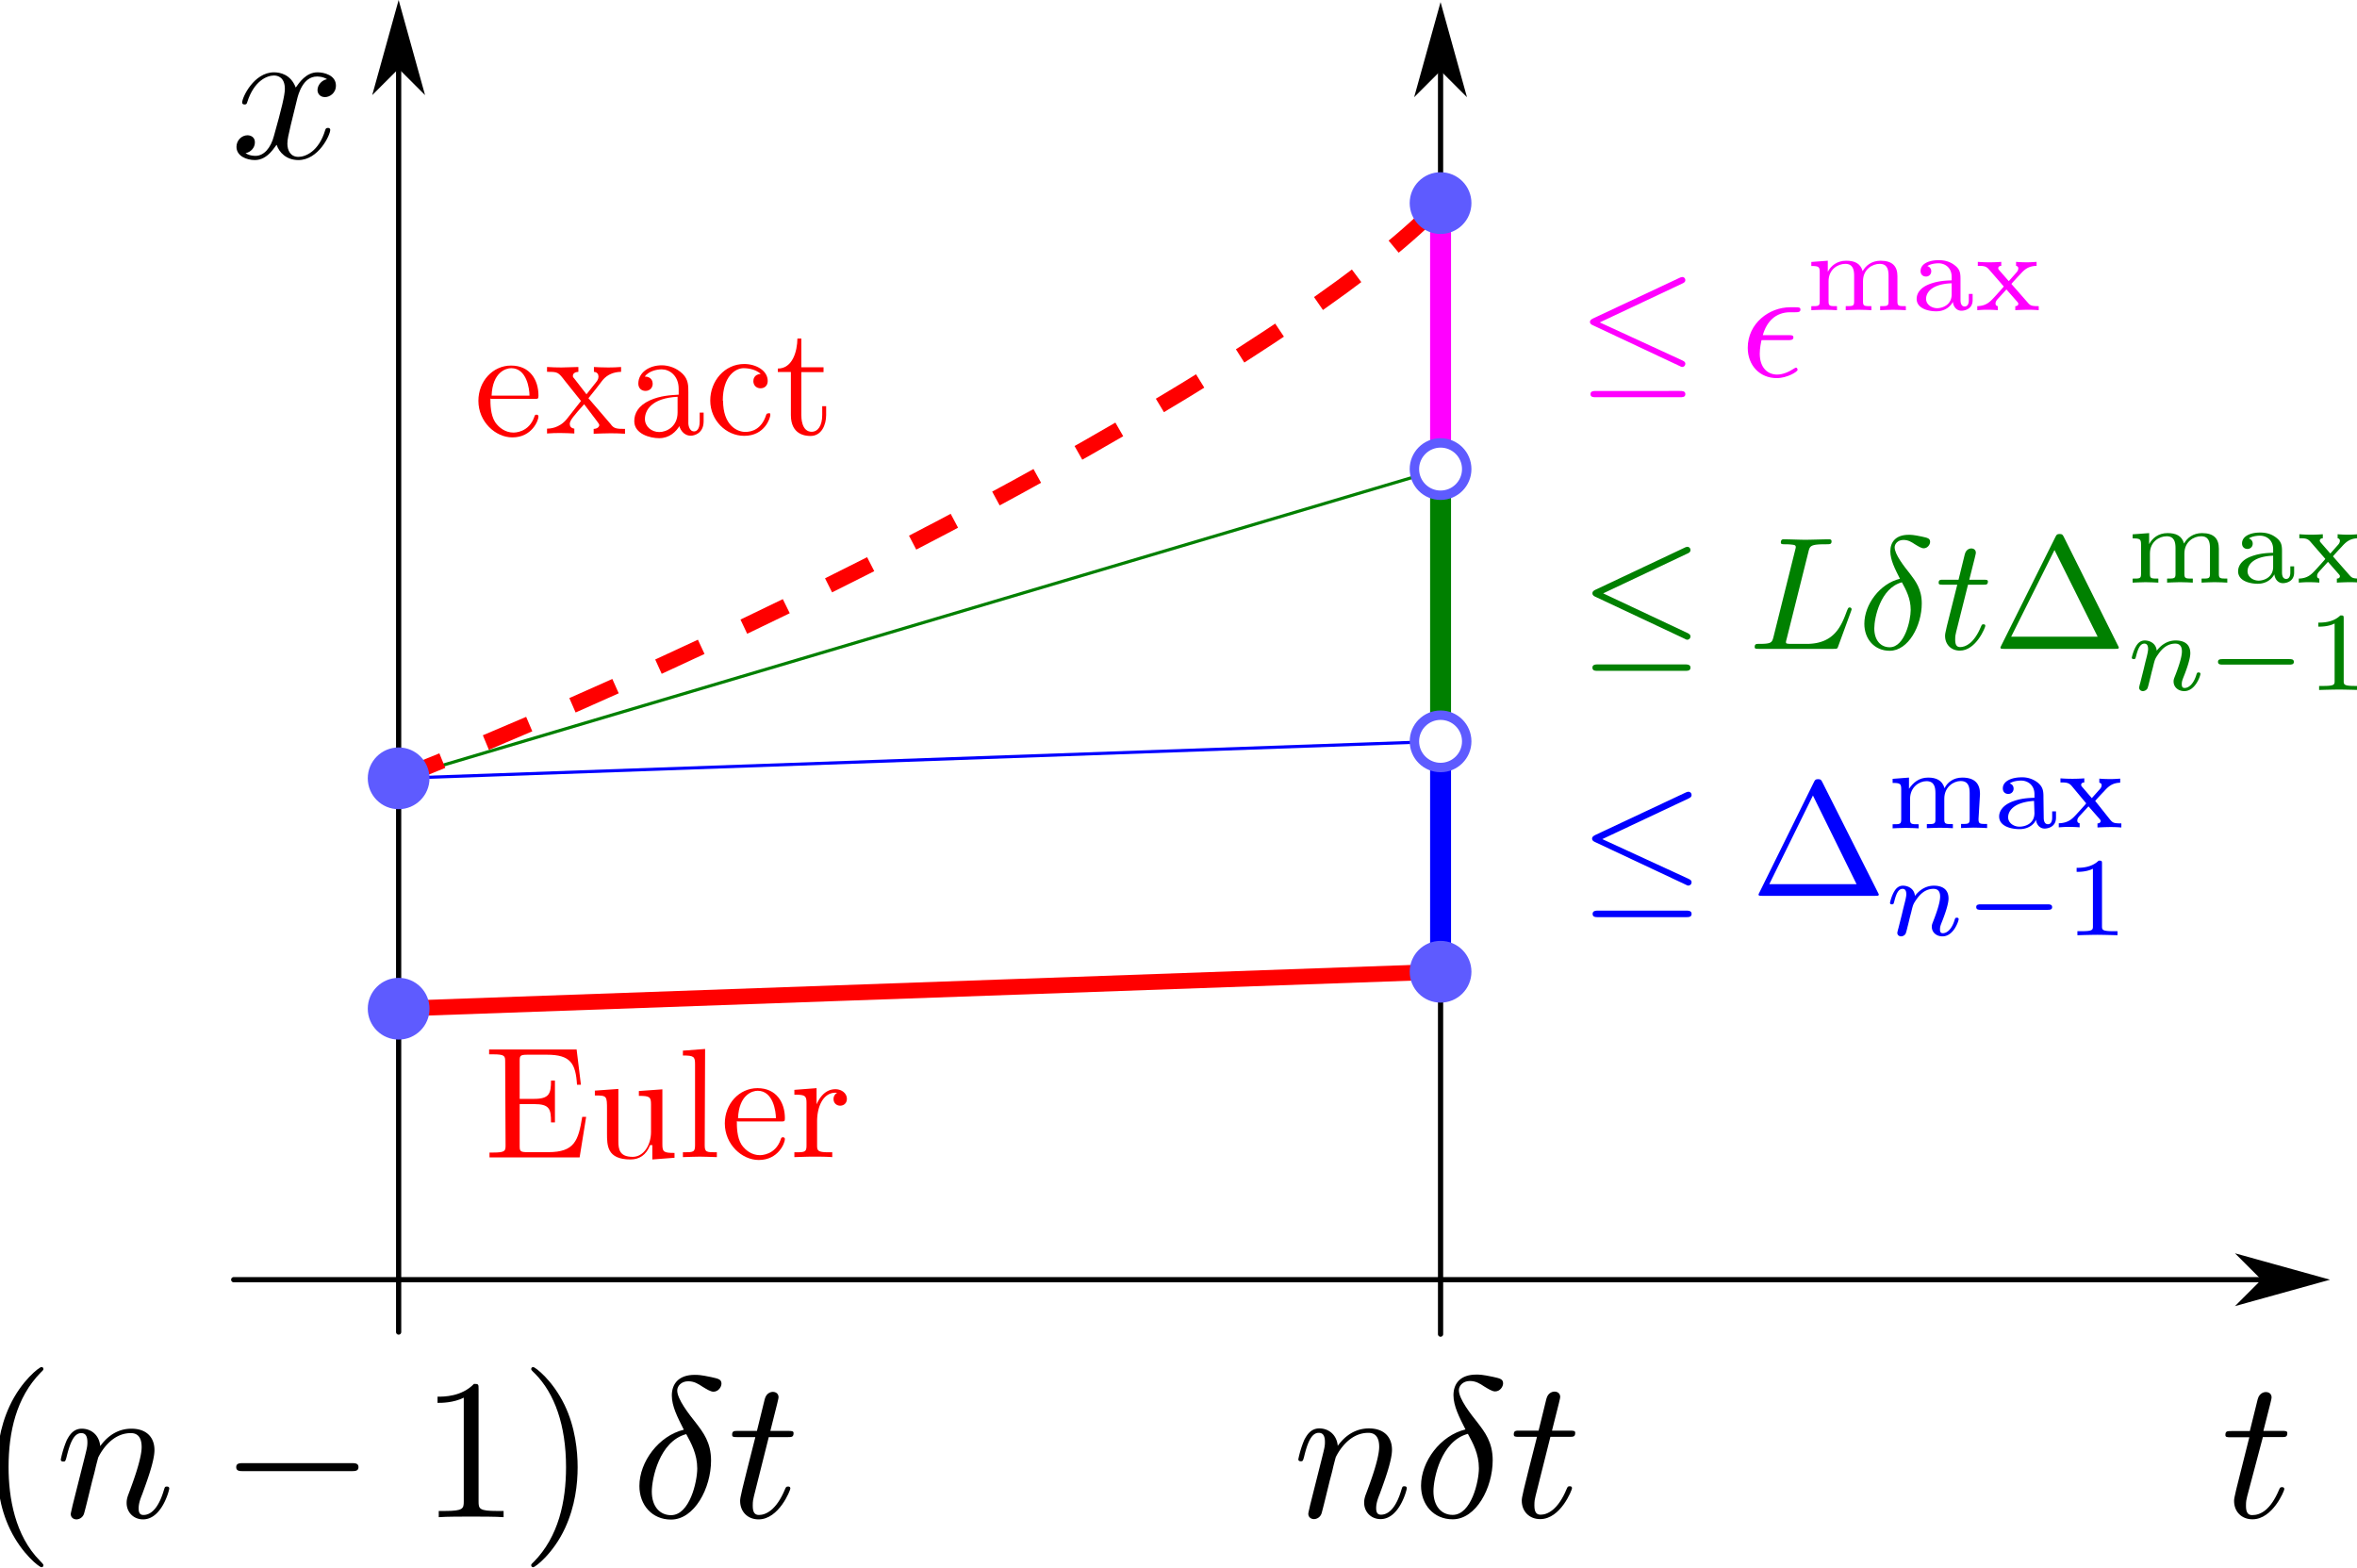 <svg width="225.082" height="149.766" viewBox="0 0 59.553 39.626" xml:space="preserve" xmlns:xlink="http://www.w3.org/1999/xlink" xmlns="http://www.w3.org/2000/svg">
<defs>
<path id="m" d="M8.1-7.1c.13-.06.23-.12.23-.26 0-.13-.096-.24-.24-.24-.06 0-.17.048-.22.072l-6.6 3.1c-.2.096-.24.18-.24.27 0 .11.072.19.24.26l6.6 3.1c.16.084.18.084.22.084.13 0 .24-.11.24-.24 0-.11-.048-.18-.25-.27l-6.3-2.9zm-.19 8.7c.2 0 .42 0 .42-.24s-.25-.24-.43-.24H1.5c-.18 0-.43 0-.43.24s.22.24.42.24z"/>
<path id="c" d="M2.5-4.8h1.1c.24 0 .36 0 .36-.24 0-.13-.12-.13-.33-.13h-1.1c.43-1.7.49-1.9.49-2 0-.2-.14-.32-.35-.32-.036 0-.37.012-.48.43l-.47 1.9H.62c-.24 0-.36 0-.36.23 0 .14.096.14.33.14h1.1C.83-1.39.78-1.19.78-.99c0 .65.45 1.1 1.1 1.1 1.2 0 1.9-1.7 1.9-1.8 0-.12-.096-.12-.14-.12-.11 0-.12.036-.18.17-.51 1.2-1.1 1.5-1.6 1.5-.25 0-.37-.16-.37-.55 0-.29.024-.37.072-.57z"/>
<path id="b" d="M4-3.6c.072-.31.35-1.4 1.2-1.4.06 0 .35 0 .6.16-.33.06-.57.36-.57.65 0 .19.13.42.45.42.26 0 .65-.22.65-.69 0-.62-.71-.79-1.1-.79-.69 0-1.1.63-1.3.91-.3-.79-.94-.91-1.3-.91-1.2 0-1.9 1.5-1.9 1.8 0 .12.12.12.14.12.096 0 .13-.024.16-.13.41-1.3 1.2-1.6 1.6-1.6.23 0 .65.11.65.8 0 .37-.2 1.2-.65 2.8-.19.74-.61 1.2-1.1 1.2-.072 0-.35 0-.6-.16.3-.06.56-.31.56-.65 0-.32-.26-.42-.44-.42-.36 0-.66.31-.66.69 0 .55.6.79 1.1.79.79 0 1.2-.84 1.3-.91.14.44.57.91 1.3.91 1.2 0 1.9-1.5 1.9-1.8 0-.12-.11-.12-.14-.12-.11 0-.13.048-.16.13C5.3-.5 4.49-.2 4.09-.2c-.47 0-.66-.38-.66-.79 0-.26.072-.53.2-1.1z"/>
<path id="d" d="M1.6-.93c0 .43-.024.56-.94.56H.37V0h6.9l.5-3.1h-.3c-.3 1.8-.57 2.7-2.6 2.7h-1.6c-.56 0-.59-.084-.59-.48v-3.2h1.1c1.2 0 1.3.38 1.3 1.4h.3v-3.2h-.3c0 1-.13 1.4-1.3 1.4h-1.1v-2.9c0-.39.024-.48.59-.48h1.5c1.8 0 2.2.66 2.3 2.3h.3l-.33-2.7H.34v.37h.29c.92 0 .94.13.94.56z"/>
<path id="j" d="M4-.91c.048.48.37.98.93.98.25 0 .98-.17.98-1.1v-.67h-.3v.67c0 .69-.3.77-.43.77-.39 0-.44-.54-.44-.6v-2.4c0-.5 0-.97-.43-1.4-.47-.47-1.1-.66-1.6-.66-.98 0-1.8.56-1.8 1.4 0 .36.24.56.55.56.33 0 .55-.24.55-.55 0-.14-.06-.54-.61-.55.32-.42.91-.55 1.3-.55.59 0 1.3.47 1.3 1.5v.44c-.61.036-1.4.072-2.2.43-.9.41-1.2 1-1.2 1.6C.6-.07 1.8.26 2.5.26c.79 0 1.3-.48 1.6-1zm-.084-2v1.2c0 1.1-.86 1.5-1.4 1.5-.59 0-1.1-.42-1.1-1 0-.66.5-1.6 2.5-1.7z"/>
<path id="k" d="M1.4-2.6c0-1.9.98-2.5 1.6-2.5.11 0 .86.012 1.3.44-.49.036-.56.39-.56.55 0 .31.22.55.55.55.31 0 .55-.2.55-.56 0-.81-.91-1.3-1.8-1.3-1.5 0-2.6 1.3-2.6 2.8 0 1.5 1.2 2.7 2.6 2.7 1.6 0 2-1.4 2-1.6 0-.2-.12-.12-.16-.12-.11 0-.13.048-.16.12-.35 1.1-1.1 1.3-1.6 1.3-.63 0-1.7-.51-1.7-2.4z"/>
<path id="g" d="M1.3-3c.072-1.8 1.1-2.1 1.5-2.1C4-5.1 4.2-3.5 4.2-3zm-.012.25h3.3c.26 0 .3 0 .3-.25 0-1.2-.65-2.3-2.1-2.3-1.4 0-2.5 1.2-2.5 2.7 0 1.6 1.3 2.8 2.6 2.8 1.5 0 2-1.3 2-1.6 0-.12-.096-.14-.16-.14-.11 0-.13.072-.16.17-.42 1.2-1.5 1.2-1.6 1.2-.6 0-1.1-.36-1.4-.8-.36-.57-.36-1.4-.36-1.8z"/>
<path id="f" d="m2.1-8.3-1.7.13v.37c.84 0 .93.084.93.67v6.2c0 .54-.13.54-.93.54v.37c.39-.012 1-.036 1.3-.036.3 0 .88.024 1.3.036v-.37c-.8 0-.93 0-.93-.54z"/>
<path id="h" d="M2-4v-1.3l-1.7.13v.37c.84 0 .93.084.93.67v3.2c0 .54-.13.54-.93.54v.37c.47-.012 1-.036 1.4-.036.48 0 1 0 1.5.036v-.37h-.25c-.88 0-.91-.13-.91-.56v-1.8c0-1.2.5-2.2 1.4-2.2.084 0 .11 0 .13.012a.526.526 0 0 0-.27.47c0 .33.25.51.51.51.22 0 .51-.14.51-.53s-.37-.73-.88-.73c-.87 0-1.3.8-1.5 1.3z"/>
<path id="l" d="M2.1-4.8h1.7v-.37H2.1v-2.2h-.3c-.012.98-.37 2.3-1.5 2.3v.26h1v3.3c0 1.5 1.1 1.6 1.5 1.6.85 0 1.2-.85 1.2-1.6v-.68h-.3v.66c0 .88-.36 1.3-.8 1.3-.8 0-.8-1.1-.8-1.3z"/>
<path id="e" d="M4.7-.94v1.1L6.4.03v-.37c-.84 0-.93-.084-.93-.67v-4.2l-1.8.13v.37c.84 0 .93.084.93.67v2.1c0 1-.57 1.9-1.4 1.9-1 0-1.1-.56-1.1-1.2v-4l-1.8.13v.37c.93 0 .93.036.93 1.1v1.8c0 .93 0 2 1.8 2 .67 0 1.2-.33 1.5-1.1z"/>
<path id="i" d="M3.4-2.8c.36-.45.81-1 1.1-1.4.37-.43.86-.61 1.4-.62v-.37c-.31.024-.67.036-.98.036-.36 0-.99-.024-1.1-.036v.37c.25.024.35.18.35.37s-.12.35-.18.42l-.74.93-.93-1.2c-.11-.12-.11-.14-.11-.22 0-.18.18-.29.42-.3v-.37c-.31.012-1.1.036-1.3.036-.25 0-.81-.012-1.1-.036v.37c.84 0 .85.012 1.4.73l1.2 1.5-1.1 1.4c-.57.69-1.3.72-1.5.72v.37c.31-.024.68-.036.99-.036.35 0 .85.024 1.1.036v-.37c-.26-.036-.35-.19-.35-.37 0-.26.35-.66 1.1-1.5l.91 1.2c.096.13.25.32.25.39 0 .11-.11.29-.43.3v.37c.36-.012 1-.036 1.3-.036.32 0 .79.012 1.1.036v-.37c-.65 0-.86-.024-1.1-.37z"/>
<path id="r" d="M8.1-7.1c.13-.06.23-.12.23-.26 0-.13-.096-.24-.24-.24-.06 0-.17.048-.22.072l-6.6 3.1c-.2.096-.24.18-.24.27 0 .11.072.19.24.26l6.6 3.1c.16.084.18.084.22.084.13 0 .24-.11.24-.24 0-.11-.048-.18-.25-.27l-6.3-2.9zm-.19 8.7c.2 0 .42 0 .42-.24s-.25-.24-.43-.24H1.5c-.18 0-.43 0-.43.24s.22.24.42.24z"/>
<path id="s" d="M5.3-8.3c-.084-.16-.11-.22-.31-.22s-.23.06-.31.22l-4 8.1c-.06.11-.06.13-.06.14 0 .096.072.096.26.096h8.3c.19 0 .26 0 .26-.096 0-.012 0-.036-.06-.14zm-.69.98 3.2 6.5h-6.4z"/>
<path id="u" d="M3.7-2.2c0-.44 0-.76-.38-1.1a1.83 1.83 0 0 0-1.2-.42c-.8 0-1.4.3-1.4.81 0 .27.18.41.4.41.23 0 .39-.17.39-.39 0-.14-.067-.32-.29-.38.3-.21.79-.21.84-.21.47 0 .98.31.98 1v.26c-.46.017-1 .042-1.6.27-.75.28-.99.74-.99 1.1 0 .72.87.93 1.5.93.67 0 1.1-.38 1.2-.7.033.34.26.66.64.66.017 0 .83 0 .83-.8v-.46h-.28v.45c0 .084 0 .49-.31.49s-.31-.39-.31-.5zm-.66 1.1c0 .8-.7 1-1.1 1-.43 0-.83-.28-.83-.69 0-.46.4-1.1 1.9-1.2z"/>
<path id="t" d="M6.9-2.5c0-.73-.36-1.2-1.3-1.2-.66 0-1.1.36-1.3.78-.17-.59-.62-.78-1.2-.78-.69 0-1.1.38-1.4.81h-.008v-.81l-1.2.092v.3c.56 0 .63.059.63.47v2.2c0 .36-.084.36-.63.36v.3c.017 0 .6-.033.95-.033.31 0 .89.025.96.033v-.3c-.54 0-.63 0-.63-.36v-1.5c0-.88.69-1.3 1.2-1.3.59 0 .66.46.66.89v1.9c0 .36-.084.36-.63.36v.3c.017 0 .6-.033.95-.033.31 0 .89.025.96.033v-.3c-.54 0-.63 0-.63-.36v-1.5c0-.88.69-1.3 1.2-1.3.59 0 .66.46.66.89v1.9c0 .36-.084.36-.63.36v.3c.017 0 .6-.033.95-.033.31 0 .89.025.96.033v-.3c-.54 0-.63 0-.63-.36z"/>
<path id="v" d="M2.8-1.9a.555.555 0 0 1-.067-.084c0-.025.55-.62.63-.69.29-.33.59-.64 1.2-.65v-.3c-.23.017-.48.033-.7.033-.25 0-.58-.008-.83-.033v.3c.14.025.17.12.17.19 0 .017 0 .14-.13.28l-.59.66-.69-.8c-.084-.092-.092-.13-.092-.17 0-.13.12-.18.23-.18v-.3a11.808 11.808 0 0 1-1.75 0v.3c.38 0 .6 0 .82.25l1 1.2a.555.555 0 0 1 .067.084c0 .025-.63.71-.71.8-.31.33-.59.64-1.3.66v.3c.25-.017.44-.033.69-.033.25 0 .59.008.84.033v-.3c-.1-.017-.17-.075-.17-.19 0-.16.092-.27.23-.41l.59-.64.73.83c.16.18.16.19.16.24 0 .17-.19.18-.23.18v.3c.075-.008.68-.033.95-.033.27 0 .54.008.8.033v-.3c-.56 0-.63-.05-.82-.27z"/>
<path id="z" d="M8.07-7.101c.131-.06.227-.12.227-.263a.232.232 0 0 0-.24-.24.653.653 0 0 0-.214.072L1.23-4.412c-.203.096-.239.18-.239.275 0 .108.072.192.24.264l6.61 3.108c.156.083.18.083.216.083a.24.24 0 0 0 .239-.239c0-.107-.048-.179-.251-.275l-6.253-2.94L8.07-7.102zm-.192 8.739c.204 0 .419 0 .419-.24 0-.238-.251-.238-.43-.238H1.422c-.18 0-.43 0-.43.239s.214.239.418.239h6.467z"/>
<path id="B" d="M3.156-5.224C1.662-4.866.502-3.312.502-1.865c0 1.148.765 2.008 1.89 2.008 1.398 0 2.39-1.877 2.39-3.526 0-1.088-.478-1.686-.885-2.224-.43-.538-1.135-1.435-1.135-1.96 0-.264.239-.55.657-.55.359 0 .598.155.85.322.238.144.477.3.657.3.298 0 .478-.288.478-.48 0-.262-.191-.298-.622-.394-.622-.131-.789-.131-.98-.131-.933 0-1.363.514-1.363 1.231 0 .646.347 1.315.717 2.045zm.144.263c.299.55.657 1.195.657 2.056 0 .789-.454 2.786-1.566 2.786-.657 0-1.148-.503-1.148-1.411 0-.753.443-3 2.057-3.431z"/>
<path id="A" d="M4.471-7.233c.108-.43.144-.562 1.267-.562.36 0 .455 0 .455-.227 0-.143-.132-.143-.192-.143-.394 0-1.374.035-1.769.035-.359 0-1.231-.035-1.59-.035-.084 0-.227 0-.227.239 0 .131.107.131.335.131.024 0 .25 0 .454.024.215.024.323.036.323.191 0 .048-.012.084-.048.228L1.877-.932c-.12.466-.144.561-1.088.561-.203 0-.323 0-.323.24C.466 0 .574 0 .79 0h5.535c.287 0 .3 0 .37-.203l.945-2.583c.048-.131.048-.155.048-.167a.135.135 0 0 0-.143-.131c-.108 0-.12.06-.204.25-.406 1.1-.932 2.463-3 2.463H3.216c-.168 0-.191 0-.263-.012-.12-.012-.156-.023-.156-.12 0-.035 0-.059.06-.274l1.614-6.456z"/>
<path id="C" d="M2.463-4.782h1.124c.239 0 .358 0 .358-.24 0-.13-.12-.13-.334-.13H2.558c.43-1.698.49-1.937.49-2.01 0-.202-.143-.322-.346-.322-.036 0-.37.012-.478.43l-.467 1.901H.634c-.24 0-.359 0-.359.227 0 .144.096.144.335.144h1.052C.8-1.387.753-1.184.753-.968c0 .645.455 1.1 1.1 1.1 1.22 0 1.901-1.746 1.901-1.842 0-.12-.096-.12-.143-.12-.108 0-.12.037-.18.168-.514 1.244-1.147 1.53-1.554 1.53-.251 0-.37-.155-.37-.55 0-.286.023-.37.071-.573l.885-3.527z"/>
<path id="F" d="M3.732-2.243c0-.443 0-.761-.385-1.071-.343-.285-.744-.418-1.238-.418-.795 0-1.356.3-1.356.811 0 .268.184.41.402.41a.383.383 0 0 0 .393-.393.384.384 0 0 0-.293-.385c.302-.21.787-.21.837-.21.469 0 .98.31.98 1.013v.26c-.461.017-1.013.042-1.624.268C.695-1.682.46-1.222.46-.845c0 .72.87.929 1.465.929.67 0 1.063-.377 1.238-.703.034.343.26.66.645.66.016 0 .828 0 .828-.794v-.46h-.284v.451c0 .084 0 .486-.31.486s-.31-.394-.31-.502v-1.465zm-.66 1.063c0 .803-.704 1.03-1.08 1.03-.427 0-.829-.285-.829-.695 0-.46.402-1.105 1.908-1.163v.828z"/>
<path id="E" d="M6.879-2.536c0-.728-.36-1.155-1.255-1.155-.661 0-1.113.36-1.34.779-.167-.594-.619-.779-1.23-.779-.686 0-1.13.377-1.364.812h-.008v-.812l-1.23.092v.302c.56 0 .627.058.627.468V-.66c0 .36-.083.36-.627.36V0c.017 0 .602-.033.954-.033.31 0 .887.025.962.033v-.301c-.544 0-.627 0-.627-.36v-1.507c0-.878.694-1.288 1.246-1.288.586 0 .662.46.662.887v1.908c0 .36-.084.36-.628.36v.3c.017 0 .603-.033.954-.033.31 0 .887.025.962.034v-.301c-.544 0-.627 0-.627-.36v-1.507c0-.878.694-1.288 1.247-1.288.585 0 .66.46.66.887v1.908c0 .36-.083.36-.627.36v.3c.017 0 .603-.033.954-.033.31 0 .887.025.963.034v-.302c-.544 0-.628 0-.628-.36v-1.874z"/>
<path id="G" d="M2.837-1.875a.586.586 0 0 1-.067-.083c0-.025.552-.62.628-.695.293-.326.586-.644 1.247-.653v-.3c-.235.016-.477.033-.703.033a9.14 9.14 0 0 1-.829-.034v.301c.142.025.168.118.168.193 0 .017 0 .142-.126.284l-.586.661-.694-.795c-.084-.092-.092-.133-.092-.167 0-.125.117-.176.225-.176v-.3a11.691 11.691 0 0 1-1.749 0v.3c.385 0 .603 0 .82.251l1.047 1.206a.586.586 0 0 1 .067.083c0 .025-.628.712-.712.804-.31.334-.594.644-1.263.66V0c.25-.017.435-.033.694-.033.251 0 .586.008.837.033v-.301c-.1-.017-.167-.076-.167-.193 0-.159.092-.268.226-.41l.585-.644.728.828c.16.176.16.193.16.243 0 .167-.193.176-.226.176V0c.075-.008.677-.033.945-.033.268 0 .536.008.804.033v-.301c-.561 0-.628-.05-.82-.268L2.836-1.875z"/>
<path id="D" d="M5.284-8.345c-.083-.155-.107-.215-.31-.215-.204 0-.228.06-.311.215L.622-.239c-.06.107-.06.131-.06.143C.562 0 .634 0 .825 0h8.297c.191 0 .263 0 .263-.096 0-.012 0-.036-.06-.143l-4.04-8.106zm-.693.98L7.807-.908H1.363Z"/>
<path id="H" d="M3.957 2.87c0-.037 0-.06-.203-.264C2.26 1.1 1.877-1.16 1.877-2.989c0-2.08.454-4.16 1.925-5.655.155-.143.155-.167.155-.203 0-.084-.048-.12-.12-.12-.119 0-1.195.814-1.9 2.332-.61 1.315-.753 2.642-.753 3.646 0 .933.131 2.38.789 3.73.717 1.47 1.745 2.248 1.865 2.248.071 0 .12-.036.12-.12z"/>
<path id="L" d="M3.455-2.989c0-.932-.131-2.379-.789-3.73C1.949-8.189.921-8.966.801-8.966c-.072 0-.12.047-.12.12 0 .035 0 .059.228.274C2.08-7.388 2.762-5.487 2.762-2.989c0 2.045-.443 4.149-1.925 5.655-.156.143-.156.167-.156.203 0 .072.048.12.12.12.12 0 1.196-.813 1.9-2.331.61-1.316.754-2.643.754-3.647z"/>
<path id="K" d="M3.515-7.651c0-.287 0-.311-.275-.311-.741.765-1.793.765-2.176.765v.37c.24 0 .944 0 1.566-.31v6.193c0 .43-.036.573-1.112.573h-.382V0c.418-.036 1.458-.036 1.936-.036.479 0 1.519 0 1.937.036v-.37h-.382c-1.076 0-1.112-.132-1.112-.574z"/>
<path id="y" d="M2.803-5.322c0-.226-.016-.235-.25-.235-.536.527-1.298.536-1.64.536v.301c.2 0 .752 0 1.213-.234v4.268c0 .276 0 .385-.837.385H.97V0a61.59 61.59 0 0 1 1.49-.033c.259 0 1.313.025 1.497.033v-.301H3.64c-.837 0-.837-.11-.837-.385z"/>
<path id="w" d="M1.021-.527a3.161 3.161 0 0 0-.084.343c0 .184.15.268.285.268A.41.41 0 0 0 1.548-.1c.042-.076.109-.344.15-.52.043-.158.135-.543.185-.752.05-.185.1-.369.142-.561.092-.343.109-.41.352-.753.234-.335.627-.77 1.255-.77.485 0 .494.427.494.586 0 .502-.36 1.43-.494 1.782-.092.234-.126.31-.126.452 0 .444.369.72.795.72.837 0 1.206-1.155 1.206-1.28 0-.11-.11-.11-.134-.11-.118 0-.126.05-.16.143-.192.67-.552 1.012-.886 1.012-.176 0-.21-.117-.21-.293 0-.192.042-.3.193-.677.1-.26.443-1.147.443-1.616 0-.811-.644-.954-1.088-.954-.694 0-1.163.427-1.414.762-.058-.577-.552-.762-.895-.762-.36 0-.553.26-.661.452-.185.31-.302.787-.302.829 0 .109.117.109.143.109.117 0 .125-.025.184-.251.125-.494.284-.904.61-.904.218 0 .277.184.277.41 0 .159-.076.468-.134.694-.059.226-.142.57-.184.754z"/>
<path id="x" d="M6.226-1.891c.134 0 .335 0 .335-.201 0-.21-.192-.21-.335-.21H1.24c-.134 0-.335 0-.335.201 0 .21.192.21.335.21z"/>
<path id="M" d="M3.156-5.224C1.662-4.866.502-3.312.502-1.865c0 1.148.765 2.008 1.889 2.008 1.399 0 2.391-1.876 2.391-3.526 0-1.088-.478-1.686-.885-2.224-.43-.538-1.135-1.435-1.135-1.96 0-.264.239-.55.657-.55.359 0 .598.155.849.322.24.144.478.3.658.3.298 0 .478-.288.478-.48 0-.262-.192-.298-.622-.394-.622-.131-.789-.131-.98-.131-.933 0-1.363.514-1.363 1.231 0 .646.347 1.315.717 2.045zm.144.263c.299.55.657 1.195.657 2.056 0 .789-.454 2.785-1.566 2.785-.658 0-1.148-.502-1.148-1.41 0-.753.443-3.001 2.057-3.431z"/>
<path id="I" d="M1.052-.705c-.036.179-.108.454-.108.514 0 .215.168.323.347.323a.489.489 0 0 0 .442-.335c.012-.024.156-.586.228-.885l.263-1.076c.071-.263.143-.526.203-.8.048-.204.143-.55.155-.599.18-.37.813-1.458 1.949-1.458.538 0 .646.442.646.837 0 .74-.586 2.271-.777 2.785-.108.275-.12.419-.12.55 0 .562.418.98.98.98 1.124 0 1.566-1.745 1.566-1.84 0-.12-.107-.12-.143-.12-.12 0-.12.036-.18.215C6.266-.8 5.87-.132 5.285-.132c-.203 0-.287-.12-.287-.394 0-.299.108-.586.215-.849.228-.633.73-1.949.73-2.63 0-.801-.514-1.28-1.375-1.28-1.076 0-1.662.766-1.865 1.04-.06-.669-.55-1.04-1.1-1.04s-.777.467-.897.682a6.025 6.025 0 0 0-.358 1.16c0 .12.12.12.143.12.12 0 .132-.012.203-.276.204-.848.443-1.422.873-1.422.24 0 .37.155.37.55 0 .25-.035.382-.19 1.004z"/>
<path id="N" d="M2.463-4.782h1.124c.239 0 .358 0 .358-.24 0-.13-.12-.13-.335-.13H2.558c.43-1.698.49-1.937.49-2.01 0-.202-.143-.322-.346-.322-.036 0-.37.012-.478.43l-.467 1.901H.634c-.24 0-.359 0-.359.227 0 .144.096.144.335.144h1.052C.8-1.387.753-1.184.753-.968c0 .645.454 1.1 1.1 1.1 1.22 0 1.9-1.746 1.9-1.842 0-.12-.095-.12-.143-.12-.107 0-.12.037-.179.168-.514 1.244-1.148 1.53-1.554 1.53-.251 0-.37-.155-.37-.55 0-.286.023-.37.071-.573z"/>
<path id="J" d="M7.878-2.75c.204 0 .419 0 .419-.239s-.215-.239-.419-.239H1.411c-.204 0-.419 0-.419.24 0 .238.215.238.419.238z"/>
<path id="n" d="M3.563-2.702c.19 0 .406 0 .406-.203 0-.167-.143-.167-.347-.167H1.686c.287-1.017.956-1.71 2.044-1.71h.37c.204 0 .395 0 .395-.203 0-.168-.155-.168-.359-.168h-.418C2.164-5.153.562-3.957.562-2.128c0 1.315.897 2.26 2.164 2.26.777 0 1.554-.479 1.554-.61 0-.036-.012-.168-.12-.168-.024 0-.047 0-.155.072-.37.24-.813.442-1.255.442-.694 0-1.291-.502-1.291-1.554 0-.418.095-.872.131-1.016z"/>
<path id="p" d="M3.732-2.243c0-.443 0-.761-.385-1.071-.343-.285-.744-.418-1.238-.418-.795 0-1.356.3-1.356.811 0 .268.184.41.402.41a.383.383 0 0 0 .393-.393.384.384 0 0 0-.293-.385c.302-.21.787-.21.837-.21.469 0 .98.31.98 1.014v.259c-.461.017-1.013.042-1.624.268C.695-1.682.46-1.222.46-.845c0 .72.87.929 1.465.929.67 0 1.063-.377 1.238-.703.034.343.26.66.645.66.016 0 .828 0 .828-.794v-.46h-.284v.451c0 .084 0 .486-.31.486s-.31-.393-.31-.502zm-.66 1.063c0 .803-.704 1.03-1.08 1.03-.427 0-.829-.285-.829-.695 0-.46.402-1.105 1.908-1.163z"/>
<path id="o" d="M6.879-2.536c0-.728-.36-1.155-1.255-1.155-.661 0-1.113.36-1.34.779-.167-.594-.619-.779-1.23-.779-.686 0-1.13.377-1.364.812h-.008v-.812l-1.23.092v.302c.56 0 .628.058.628.468V-.66c0 .36-.084.36-.628.36V0c.017 0 .602-.033.954-.033.31 0 .887.025.962.033v-.301c-.544 0-.627 0-.627-.36v-1.506c0-.88.694-1.29 1.247-1.29.585 0 .66.461.66.888v1.908c0 .36-.083.36-.627.36V0c.017 0 .603-.033.954-.033.31 0 .887.025.962.033v-.301c-.543 0-.627 0-.627-.36v-1.506c0-.88.694-1.29 1.247-1.29.586 0 .66.461.66.888v1.908c0 .36-.083.36-.627.36V0c.017 0 .603-.033.954-.033.31 0 .887.025.963.033v-.301c-.544 0-.628 0-.628-.36z"/>
<path id="q" d="M2.837-1.875a.586.586 0 0 1-.067-.083c0-.025.552-.62.628-.695.293-.326.585-.644 1.247-.653v-.3c-.235.016-.477.033-.703.033-.251 0-.578-.009-.829-.034v.301c.142.026.167.118.167.193 0 .017 0 .142-.125.284l-.586.662-.694-.795c-.084-.093-.092-.134-.092-.168 0-.125.117-.176.225-.176v-.3a11.69 11.69 0 0 1-1.749 0v.3c.385 0 .603 0 .82.251l1.047 1.206a.586.586 0 0 1 .067.083c0 .025-.628.712-.712.804-.31.334-.594.644-1.263.66V0c.25-.017.435-.033.694-.033.251 0 .586.008.837.033v-.301c-.1-.017-.167-.076-.167-.193 0-.159.092-.268.226-.41l.585-.644.728.828c.16.176.16.193.16.243 0 .167-.193.176-.226.176V0c.075-.008.677-.033.945-.033.268 0 .536.008.804.033v-.301c-.561 0-.628-.05-.82-.268z"/>
<marker id="a" overflow="visible" orient="auto" refX="0" refY="0" viewBox="0 0 18.203 10.113" markerWidth="18.203" markerHeight="10.113" preserveAspectRatio="xMidYMid">
<path d="m-10 0-4 4L.4 0-14-4Z" fill-rule="evenodd" stroke="#000" stroke-width=".8pt"/>
</marker>
</defs>
<g transform="translate(-190.634 14.127)">
<path d="M196.539 18.204h52.652" color="#000" marker-end="url(#a)" stroke="#000" stroke-linecap="round" stroke-width=".132" style="fill:none;marker-end:url(#a)"/>
<path d="m200.706 5.537 26.326-7.813" stroke="#028000" stroke-width=".079" style="font-variation-settings:normal;fill:none"/>
<path d="m200.706 11.358 26.326-.934" stroke="red" stroke-width=".397" style="font-variation-settings:normal;fill:none"/>
<path d="m200.706 5.537 26.326-.934" stroke="#0200ff" stroke-width=".079" style="font-variation-settings:normal;fill:none"/>
<path d="M227.032 19.58v-33.338" color="#000" marker-end="url(#a)" stroke="#000" stroke-linecap="round" stroke-width=".132" style="font-variation-settings:normal;fill:none;marker-end:url(#a)"/>
<path d="M200.706 5.537C212.612.774 224.122-5.821 227.032-8.996" stroke="red" stroke-dasharray="4.5, 4.5" stroke-width=".397" style="font-variation-settings:normal;opacity:1;vector-effect:none;fill:none;fill-opacity:1;stroke:red;stroke-width:.397;stroke-linecap:butt;stroke-linejoin:miter;stroke-miterlimit:4;stroke-dasharray:1.191,1.191;stroke-dashoffset:0;stroke-opacity:1;-inkscape-stroke:none;stop-color:#000;stop-opacity:1"/>
<path d="M200.706 19.527v-33.338" color="#000" marker-end="url(#a)" stroke="#000" stroke-linecap="round" stroke-width=".132" style="fill:none;marker-end:url(#a)"/>
<circle cx="200.706" cy="11.358" r=".661" color="#000" fill="#fff" stroke="#5e5bff" stroke-linejoin="round" stroke-miterlimit="100000" stroke-width=".238" style="font-variation-settings:normal;opacity:1;vector-effect:none;fill:#5e5bff;fill-opacity:1;stroke:#5e5bff;stroke-width:.238;stroke-linecap:butt;stroke-linejoin:miter;stroke-miterlimit:4;stroke-dasharray:none;stroke-dashoffset:0;stroke-opacity:1;-inkscape-stroke:none;stop-color:#000;stop-opacity:1"/>
<circle cx="200.706" cy="5.537" r=".661" color="#000" fill="#fff" stroke="#5e5bff" stroke-linejoin="round" stroke-miterlimit="100000" stroke-width=".238" style="font-variation-settings:normal;opacity:1;vector-effect:none;fill:#5e5bff;fill-opacity:1;stroke:#5e5bff;stroke-width:.238;stroke-linecap:butt;stroke-linejoin:miter;stroke-miterlimit:4;stroke-dasharray:none;stroke-dashoffset:0;stroke-opacity:1;-inkscape-stroke:none;stop-color:#000;stop-opacity:1"/>
<g fill="none" stroke-width="2">
<path d="M227.032-2.117v-6.88" stroke="#f0f" stroke-width=".529"/>
<path d="M227.032 4.603v-6.879" stroke="green" stroke-width=".529"/>
<path d="M227.032 10.424v-5.82" stroke="#00f" stroke-width=".529"/>
</g>
<circle cx="227.032" cy="-8.996" r=".661" color="#000" fill="#fff" style="font-variation-settings:normal;opacity:1;vector-effect:none;fill:#5e5bff;fill-opacity:1;stroke:#5e5bff;stroke-width:.238;stroke-linecap:butt;stroke-linejoin:miter;stroke-miterlimit:4;stroke-dasharray:none;stroke-dashoffset:0;stroke-opacity:1;-inkscape-stroke:none;stop-color:#000;stop-opacity:1"/>
<circle cx="227.032" cy="10.424" r=".661" color="#000" fill="#fff" style="font-variation-settings:normal;opacity:1;vector-effect:none;fill:#5e5bff;fill-opacity:1;stroke:#5e5bff;stroke-width:.238;stroke-linecap:butt;stroke-linejoin:miter;stroke-miterlimit:4;stroke-dasharray:none;stroke-dashoffset:0;stroke-opacity:1;-inkscape-stroke:none;stop-color:#000;stop-opacity:1"/>
<circle cx="227.032" cy="4.603" r=".661" color="#000" fill="#5e5bff" style="font-variation-settings:normal;opacity:1;vector-effect:none;fill:#fff;fill-opacity:1;stroke:#5e5bff;stroke-width:.238;stroke-linecap:butt;stroke-linejoin:miter;stroke-miterlimit:4;stroke-dasharray:none;stroke-dashoffset:0;stroke-opacity:1;-inkscape-stroke:none;stop-color:#000;stop-opacity:1"/>
<circle cx="227.032" cy="-2.276" r=".661" color="#000" fill="#5e5bff" style="font-variation-settings:normal;opacity:1;vector-effect:none;fill:#fff;fill-opacity:1;stroke:#5e5bff;stroke-width:.238;stroke-linecap:butt;stroke-linejoin:miter;stroke-miterlimit:4;stroke-dasharray:none;stroke-dashoffset:0;stroke-opacity:1;-inkscape-stroke:none;stop-color:#000;stop-opacity:1"/>
<use transform="matrix(.423 0 0 .423 145.144 -47.413)" x="121.276" y="88.26" width="100%" height="100%" stroke-width=".83" xlink:href="#b"/>
<use transform="matrix(.423 0 0 .423 190.123 -13.123)" x="133.874" y="88.26" width="100%" height="100%" stroke-width=".83" xlink:href="#c"/>
<g transform="matrix(.33 0 0 .33 155.304 -14.012)" fill="red" style="font-variation-settings:normal;stroke-width:0">
<use x="144.169" y="88.26" width="100%" height="100%" style="font-variation-settings:normal" xlink:href="#d"/>
<use x="152.305" y="88.26" width="100%" height="100%" style="font-variation-settings:normal" xlink:href="#e"/>
<use x="158.947" y="88.26" width="100%" height="100%" style="font-variation-settings:normal" xlink:href="#f"/>
<use x="162.268" y="88.26" width="100%" height="100%" style="font-variation-settings:normal" xlink:href="#g"/>
<use x="167.581" y="88.26" width="100%" height="100%" style="font-variation-settings:normal" xlink:href="#h"/>
</g>
<g transform="matrix(.33 0 0 .33 145.779 -32.268)" fill="red" style="font-variation-settings:normal;stroke-width:0">
<use x="172.264" y="88.26" width="100%" height="100%" style="font-variation-settings:normal" xlink:href="#g"/>
<use x="177.577" y="88.26" width="100%" height="100%" style="font-variation-settings:normal" xlink:href="#i"/>
<use x="183.887" y="88.26" width="100%" height="100%" style="font-variation-settings:normal" xlink:href="#j"/>
<use x="189.864" y="88.26" width="100%" height="100%" style="font-variation-settings:normal" xlink:href="#k"/>
<use x="195.178" y="88.26" width="100%" height="100%" style="font-variation-settings:normal" xlink:href="#l"/>
</g>
<g transform="matrix(.254 0 0 .254 223.077 12.211)" fill="#f0f" style="font-variation-settings:normal;stroke-width:0">
<use transform="matrix(1.3 0 0 1.3 -235 -181)" x="203.148" y="88.26" width="100%" height="100%" style="font-variation-settings:normal" xlink:href="#m"/>
<g transform="matrix(1.333 0 0 1.333 -240.003 -183.91)" style="stroke-width:1.042">
<use x="214.09" y="88.26" xlink:href="#n" style="stroke-width:1.042"/>
<use x="218.943" y="83.324" xlink:href="#o" style="stroke-width:1.042"/>
<use x="226.797" y="83.324" xlink:href="#p" style="stroke-width:1.042"/>
<use x="231.562" y="83.324" xlink:href="#q" style="stroke-width:1.042"/>
</g>
</g>
<g transform="matrix(.265 0 0 .265 196.473 -14.704)" fill="#00f" stroke-width=".98">
<use transform="matrix(1.3 0 0 1.3 -162.7 -27.2)" x="223.941" y="88.26" width="100%" height="100%" style="font-variation-settings:normal" xlink:href="#r"/>
<use transform="matrix(1.3 0 0 1.3 -162.7 -27.2)" x="236.56" y="88.26" width="100%" height="100%" style="font-variation-settings:normal" xlink:href="#s"/>
<use transform="matrix(1.3 0 0 1.3 -162.7 -27.2)" x="246.523" y="83.324" width="100%" height="100%" style="font-variation-settings:normal" xlink:href="#t"/>
<use transform="matrix(1.3 0 0 1.3 -162.7 -27.2)" x="254.377" y="83.324" width="100%" height="100%" style="font-variation-settings:normal" xlink:href="#u"/>
<use transform="matrix(1.3 0 0 1.3 -162.7 -27.2)" x="259.142" y="83.324" width="100%" height="100%" style="font-variation-settings:normal" xlink:href="#v"/>
<use x="163.586" y="91.216" xlink:href="#w" style="font-variation-settings:normal;stroke-width:1.042" transform="matrix(1.28 0 0 1.28 -51.724 -25.415)"/>
<use x="169.496" y="91.216" xlink:href="#x" style="font-variation-settings:normal;stroke-width:1.042" transform="matrix(1.28 0 0 1.28 -51.724 -25.415)"/>
<use x="176.968" y="91.216" xlink:href="#y" style="font-variation-settings:normal;stroke-width:1.042" transform="matrix(1.28 0 0 1.28 -51.724 -25.415)"/>
</g>
<g transform="matrix(.339 0 0 .339 164.05 -27.654)" fill="green" stroke-width="86.754" style="font-variation-settings:normal">
<use x="196.116" y="88.26" width="100%" height="100%" style="font-variation-settings:normal" xlink:href="#z"/>
<use x="208.735" y="88.26" width="100%" height="100%" style="font-variation-settings:normal" xlink:href="#A"/>
<use x="216.871" y="88.26" width="100%" height="100%" style="font-variation-settings:normal" xlink:href="#B"/>
<use x="222.637" y="88.26" width="100%" height="100%" style="font-variation-settings:normal" xlink:href="#C"/>
<use x="226.954" y="88.26" width="100%" height="100%" style="font-variation-settings:normal" xlink:href="#D"/>
<use x="236.917" y="83.324" width="100%" height="100%" style="font-variation-settings:normal" xlink:href="#E"/>
<use x="244.771" y="83.324" width="100%" height="100%" style="font-variation-settings:normal" xlink:href="#F"/>
<use x="249.536" y="83.324" width="100%" height="100%" style="font-variation-settings:normal" xlink:href="#G"/>
<use x="163.586" y="91.216" xlink:href="#w" style="stroke-width:1.042" transform="translate(73.33 .109)"/>
<use x="169.496" y="91.216" xlink:href="#x" style="stroke-width:1.042" transform="translate(73.33 .109)"/>
<use x="176.968" y="91.216" xlink:href="#y" style="stroke-width:1.042" transform="translate(73.33 .109)"/>
</g>
<g transform="matrix(.423 0 0 .423 92.237 -13.13)" style="opacity:1">
<use x="231.251" y="88.26" xlink:href="#H" style="stroke-width:.833"/>
<use x="235.9" y="88.26" xlink:href="#I" style="stroke-width:.833"/>
<use x="245.733" y="88.26" xlink:href="#J" style="stroke-width:.833"/>
<use x="257.688" y="88.26" xlink:href="#K" style="stroke-width:.833"/>
<use x="263.665" y="88.26" xlink:href="#L" style="stroke-width:.833"/>
<use x="270.307" y="88.26" xlink:href="#M" style="stroke-width:.833"/>
<use x="276.073" y="88.26" xlink:href="#N" style="stroke-width:.833"/>
</g>
<g transform="matrix(.423 0 0 .423 104.686 -13.137)">
<use x="280.39" y="88.26" xlink:href="#I" style="stroke-width:.833"/>
<use x="287.566" y="88.26" xlink:href="#M" style="stroke-width:.833"/>
<use x="293.332" y="88.26" xlink:href="#N" style="stroke-width:.833"/>
</g>
</g>
</svg>
